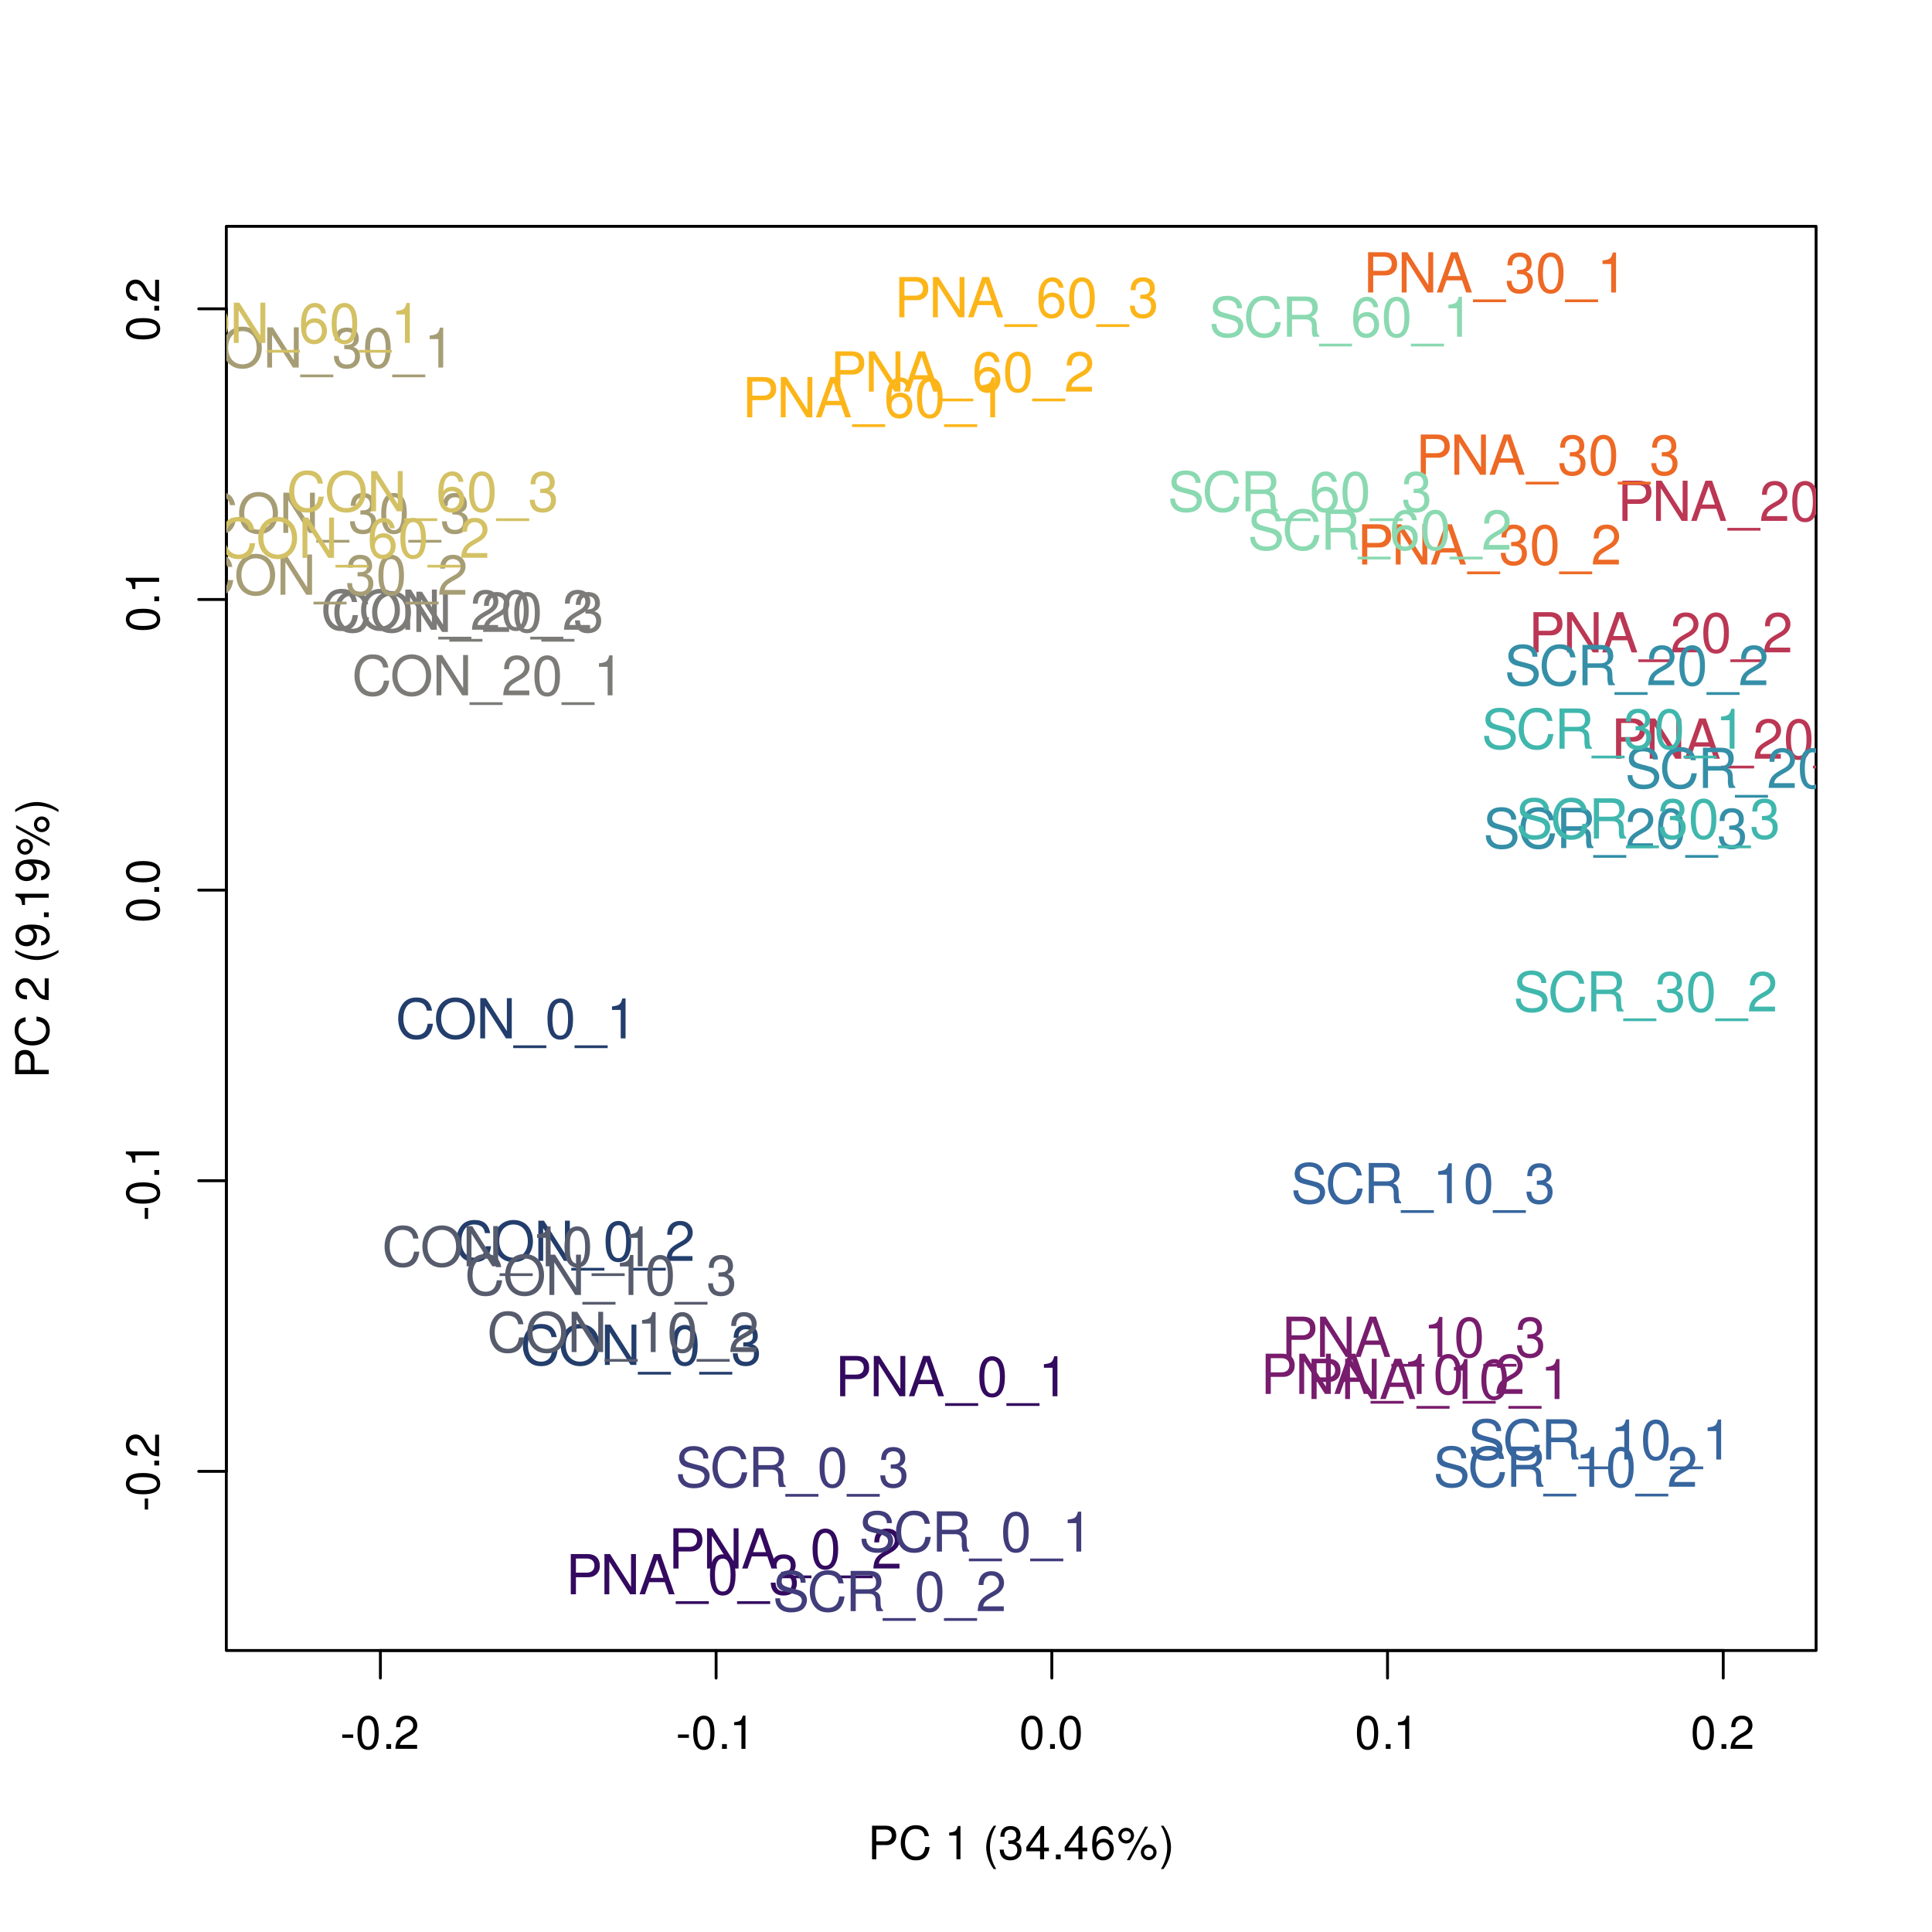 <?xml version="1.0" encoding="UTF-8"?>
<svg xmlns="http://www.w3.org/2000/svg" xmlns:xlink="http://www.w3.org/1999/xlink" width="504pt" height="504pt" viewBox="0 0 504 504" version="1.1">
<defs>
<g>
<symbol overflow="visible" id="glyph0-0">
<path style="stroke:none;" d=""/>
</symbol>
<symbol overflow="visible" id="glyph0-1">
<path style="stroke:none;" d="M 3.406 -3.75 L 0.547 -3.75 L 0.547 -2.875 L 3.406 -2.875 Z M 3.406 -3.75 "/>
</symbol>
<symbol overflow="visible" id="glyph0-2">
<path style="stroke:none;" d="M 3.297 -8.672 C 2.516 -8.672 1.781 -8.312 1.344 -7.734 C 0.797 -6.953 0.516 -5.812 0.516 -4.203 C 0.516 -1.266 1.469 0.281 3.297 0.281 C 5.094 0.281 6.078 -1.266 6.078 -4.125 C 6.078 -5.812 5.812 -6.938 5.25 -7.734 C 4.812 -8.328 4.109 -8.672 3.297 -8.672 Z M 3.297 -7.734 C 4.438 -7.734 5 -6.578 5 -4.219 C 5 -1.75 4.453 -0.594 3.281 -0.594 C 2.156 -0.594 1.594 -1.797 1.594 -4.188 C 1.594 -6.578 2.156 -7.734 3.297 -7.734 Z M 3.297 -7.734 "/>
</symbol>
<symbol overflow="visible" id="glyph0-3">
<path style="stroke:none;" d="M 2.297 -1.25 L 1.047 -1.25 L 1.047 0 L 2.297 0 Z M 2.297 -1.25 "/>
</symbol>
<symbol overflow="visible" id="glyph0-4">
<path style="stroke:none;" d="M 6.078 -1.047 L 1.594 -1.047 C 1.703 -1.766 2.094 -2.219 3.125 -2.859 L 4.328 -3.531 C 5.516 -4.188 6.125 -5.078 6.125 -6.141 C 6.125 -6.859 5.844 -7.531 5.344 -8 C 4.844 -8.453 4.219 -8.672 3.406 -8.672 C 2.328 -8.672 1.531 -8.297 1.062 -7.547 C 0.75 -7.094 0.625 -6.547 0.594 -5.672 L 1.656 -5.672 C 1.688 -6.266 1.766 -6.609 1.906 -6.906 C 2.188 -7.422 2.734 -7.75 3.375 -7.75 C 4.328 -7.75 5.047 -7.062 5.047 -6.125 C 5.047 -5.422 4.656 -4.828 3.906 -4.391 L 2.797 -3.75 C 1.016 -2.719 0.5 -1.906 0.406 -0.016 L 6.078 -0.016 Z M 6.078 -1.047 "/>
</symbol>
<symbol overflow="visible" id="glyph0-5">
<path style="stroke:none;" d="M 3.109 -6.188 L 3.109 0 L 4.156 0 L 4.156 -8.672 L 3.469 -8.672 C 3.094 -7.344 2.859 -7.156 1.219 -6.953 L 1.219 -6.188 Z M 3.109 -6.188 "/>
</symbol>
<symbol overflow="visible" id="glyph0-6">
<path style="stroke:none;" d="M 2.203 -3.703 L 4.953 -3.703 C 5.641 -3.703 6.188 -3.906 6.641 -4.328 C 7.172 -4.812 7.406 -5.375 7.406 -6.188 C 7.406 -7.828 6.438 -8.75 4.703 -8.75 L 1.094 -8.75 L 1.094 0 L 2.203 0 Z M 2.203 -4.688 L 2.203 -7.766 L 4.531 -7.766 C 5.609 -7.766 6.234 -7.188 6.234 -6.234 C 6.234 -5.266 5.609 -4.688 4.531 -4.688 Z M 2.203 -4.688 "/>
</symbol>
<symbol overflow="visible" id="glyph0-7">
<path style="stroke:none;" d="M 7.938 -6.031 C 7.594 -7.953 6.484 -8.891 4.578 -8.891 C 3.391 -8.891 2.453 -8.516 1.797 -7.797 C 1.016 -6.938 0.578 -5.688 0.578 -4.266 C 0.578 -2.828 1.016 -1.594 1.844 -0.75 C 2.516 -0.047 3.391 0.281 4.531 0.281 C 6.656 0.281 7.859 -0.875 8.125 -3.188 L 6.969 -3.188 C 6.875 -2.594 6.75 -2.188 6.578 -1.844 C 6.219 -1.109 5.469 -0.703 4.531 -0.703 C 2.797 -0.703 1.688 -2.094 1.688 -4.281 C 1.688 -6.531 2.734 -7.906 4.438 -7.906 C 5.141 -7.906 5.812 -7.703 6.172 -7.359 C 6.484 -7.062 6.672 -6.703 6.797 -6.031 Z M 7.938 -6.031 "/>
</symbol>
<symbol overflow="visible" id="glyph0-8">
<path style="stroke:none;" d=""/>
</symbol>
<symbol overflow="visible" id="glyph0-9">
<path style="stroke:none;" d="M 2.828 -8.75 C 1.625 -7.172 0.875 -4.984 0.875 -3.109 C 0.875 -1.219 1.625 0.969 2.828 2.547 L 3.484 2.547 C 2.438 0.828 1.844 -1.188 1.844 -3.109 C 1.844 -5.016 2.438 -7.047 3.484 -8.75 Z M 2.828 -8.75 "/>
</symbol>
<symbol overflow="visible" id="glyph0-10">
<path style="stroke:none;" d="M 2.656 -4 L 3.234 -4 C 4.375 -4 4.984 -3.453 4.984 -2.406 C 4.984 -1.312 4.328 -0.656 3.234 -0.656 C 2.078 -0.656 1.516 -1.25 1.438 -2.516 L 0.391 -2.516 C 0.438 -1.828 0.547 -1.375 0.75 -0.984 C 1.203 -0.141 2.031 0.281 3.188 0.281 C 4.938 0.281 6.078 -0.781 6.078 -2.422 C 6.078 -3.531 5.656 -4.125 4.625 -4.484 C 5.422 -4.812 5.812 -5.406 5.812 -6.281 C 5.812 -7.781 4.844 -8.672 3.234 -8.672 C 1.516 -8.672 0.594 -7.719 0.562 -5.875 L 1.625 -5.875 C 1.625 -6.406 1.688 -6.703 1.812 -6.969 C 2.047 -7.469 2.578 -7.75 3.234 -7.75 C 4.172 -7.75 4.734 -7.188 4.734 -6.25 C 4.734 -5.641 4.531 -5.266 4.062 -5.062 C 3.766 -4.938 3.391 -4.891 2.656 -4.891 Z M 2.656 -4 "/>
</symbol>
<symbol overflow="visible" id="glyph0-11">
<path style="stroke:none;" d="M 3.922 -2.094 L 3.922 0 L 4.984 0 L 4.984 -2.094 L 6.234 -2.094 L 6.234 -3.047 L 4.984 -3.047 L 4.984 -8.672 L 4.203 -8.672 L 0.344 -3.219 L 0.344 -2.094 Z M 3.922 -3.047 L 1.266 -3.047 L 3.922 -6.875 Z M 3.922 -3.047 "/>
</symbol>
<symbol overflow="visible" id="glyph0-12">
<path style="stroke:none;" d="M 5.969 -6.422 C 5.766 -7.844 4.859 -8.672 3.562 -8.672 C 2.625 -8.672 1.781 -8.219 1.281 -7.438 C 0.75 -6.594 0.516 -5.531 0.516 -3.953 C 0.516 -2.5 0.719 -1.578 1.234 -0.797 C 1.688 -0.094 2.438 0.281 3.375 0.281 C 4.984 0.281 6.156 -0.938 6.156 -2.625 C 6.156 -4.219 5.078 -5.359 3.547 -5.359 C 2.719 -5.359 2.047 -5.047 1.594 -4.406 C 1.609 -6.547 2.281 -7.734 3.484 -7.734 C 4.234 -7.734 4.75 -7.266 4.922 -6.422 Z M 3.422 -4.422 C 4.438 -4.422 5.078 -3.703 5.078 -2.547 C 5.078 -1.453 4.359 -0.656 3.391 -0.656 C 2.406 -0.656 1.656 -1.484 1.656 -2.594 C 1.656 -3.672 2.375 -4.422 3.422 -4.422 Z M 3.422 -4.422 "/>
</symbol>
<symbol overflow="visible" id="glyph0-13">
<path style="stroke:none;" d="M 2.391 -8.219 C 1.266 -8.219 0.344 -7.297 0.344 -6.172 C 0.344 -5.047 1.266 -4.109 2.406 -4.109 C 3.516 -4.109 4.438 -5.047 4.438 -6.141 C 4.438 -7.312 3.547 -8.219 2.391 -8.219 Z M 2.391 -7.375 C 3.078 -7.375 3.609 -6.844 3.609 -6.156 C 3.609 -5.5 3.062 -4.953 2.406 -4.953 C 1.734 -4.953 1.172 -5.5 1.172 -6.172 C 1.172 -6.844 1.719 -7.375 2.391 -7.375 Z M 7.312 -8.516 L 2.562 0.234 L 3.359 0.234 L 8.094 -8.516 Z M 8.25 -3.859 C 7.125 -3.859 6.219 -2.953 6.219 -1.828 C 6.219 -0.688 7.125 0.234 8.266 0.234 C 9.391 0.234 10.312 -0.688 10.312 -1.797 C 10.312 -2.953 9.406 -3.859 8.25 -3.859 Z M 8.25 -3.031 C 8.938 -3.031 9.484 -2.484 9.484 -1.797 C 9.484 -1.156 8.922 -0.609 8.266 -0.609 C 7.578 -0.609 7.047 -1.156 7.047 -1.828 C 7.047 -2.484 7.578 -3.031 8.25 -3.031 Z M 8.25 -3.031 "/>
</symbol>
<symbol overflow="visible" id="glyph0-14">
<path style="stroke:none;" d="M 1.109 2.547 C 2.312 0.969 3.078 -1.219 3.078 -3.094 C 3.078 -4.984 2.312 -7.172 1.109 -8.75 L 0.453 -8.75 C 1.516 -7.031 2.094 -5.016 2.094 -3.094 C 2.094 -1.188 1.516 0.844 0.453 2.547 Z M 1.109 2.547 "/>
</symbol>
<symbol overflow="visible" id="glyph1-0">
<path style="stroke:none;" d=""/>
</symbol>
<symbol overflow="visible" id="glyph1-1">
<path style="stroke:none;" d="M -3.75 -3.406 L -3.75 -0.547 L -2.875 -0.547 L -2.875 -3.406 Z M -3.75 -3.406 "/>
</symbol>
<symbol overflow="visible" id="glyph1-2">
<path style="stroke:none;" d="M -8.672 -3.297 C -8.672 -2.516 -8.312 -1.781 -7.734 -1.344 C -6.953 -0.797 -5.812 -0.516 -4.203 -0.516 C -1.266 -0.516 0.281 -1.469 0.281 -3.297 C 0.281 -5.094 -1.266 -6.078 -4.125 -6.078 C -5.812 -6.078 -6.938 -5.812 -7.734 -5.25 C -8.328 -4.812 -8.672 -4.109 -8.672 -3.297 Z M -7.734 -3.297 C -7.734 -4.438 -6.578 -5 -4.219 -5 C -1.75 -5 -0.594 -4.453 -0.594 -3.281 C -0.594 -2.156 -1.797 -1.594 -4.188 -1.594 C -6.578 -1.594 -7.734 -2.156 -7.734 -3.297 Z M -7.734 -3.297 "/>
</symbol>
<symbol overflow="visible" id="glyph1-3">
<path style="stroke:none;" d="M -1.25 -2.297 L -1.25 -1.047 L 0 -1.047 L 0 -2.297 Z M -1.25 -2.297 "/>
</symbol>
<symbol overflow="visible" id="glyph1-4">
<path style="stroke:none;" d="M -1.047 -6.078 L -1.047 -1.594 C -1.766 -1.703 -2.219 -2.094 -2.859 -3.125 L -3.531 -4.328 C -4.188 -5.516 -5.078 -6.125 -6.141 -6.125 C -6.859 -6.125 -7.531 -5.844 -8 -5.344 C -8.453 -4.844 -8.672 -4.219 -8.672 -3.406 C -8.672 -2.328 -8.297 -1.531 -7.547 -1.062 C -7.094 -0.75 -6.547 -0.625 -5.672 -0.594 L -5.672 -1.656 C -6.266 -1.688 -6.609 -1.766 -6.906 -1.906 C -7.422 -2.188 -7.75 -2.734 -7.75 -3.375 C -7.75 -4.328 -7.062 -5.047 -6.125 -5.047 C -5.422 -5.047 -4.828 -4.656 -4.391 -3.906 L -3.75 -2.797 C -2.719 -1.016 -1.906 -0.5 -0.016 -0.406 L -0.016 -6.078 Z M -1.047 -6.078 "/>
</symbol>
<symbol overflow="visible" id="glyph1-5">
<path style="stroke:none;" d="M -6.188 -3.109 L 0 -3.109 L 0 -4.156 L -8.672 -4.156 L -8.672 -3.469 C -7.344 -3.094 -7.156 -2.859 -6.953 -1.219 L -6.188 -1.219 Z M -6.188 -3.109 "/>
</symbol>
<symbol overflow="visible" id="glyph1-6">
<path style="stroke:none;" d="M -3.703 -2.203 L -3.703 -4.953 C -3.703 -5.641 -3.906 -6.188 -4.328 -6.641 C -4.812 -7.172 -5.375 -7.406 -6.188 -7.406 C -7.828 -7.406 -8.75 -6.438 -8.75 -4.703 L -8.75 -1.094 L 0 -1.094 L 0 -2.203 Z M -4.688 -2.203 L -7.766 -2.203 L -7.766 -4.531 C -7.766 -5.609 -7.188 -6.234 -6.234 -6.234 C -5.266 -6.234 -4.688 -5.609 -4.688 -4.531 Z M -4.688 -2.203 "/>
</symbol>
<symbol overflow="visible" id="glyph1-7">
<path style="stroke:none;" d="M -6.031 -7.938 C -7.953 -7.594 -8.891 -6.484 -8.891 -4.578 C -8.891 -3.391 -8.516 -2.453 -7.797 -1.797 C -6.938 -1.016 -5.688 -0.578 -4.266 -0.578 C -2.828 -0.578 -1.594 -1.016 -0.75 -1.844 C -0.047 -2.516 0.281 -3.391 0.281 -4.531 C 0.281 -6.656 -0.875 -7.859 -3.188 -8.125 L -3.188 -6.969 C -2.594 -6.875 -2.188 -6.75 -1.844 -6.578 C -1.109 -6.219 -0.703 -5.469 -0.703 -4.531 C -0.703 -2.797 -2.094 -1.688 -4.281 -1.688 C -6.531 -1.688 -7.906 -2.734 -7.906 -4.438 C -7.906 -5.141 -7.703 -5.812 -7.359 -6.172 C -7.062 -6.484 -6.703 -6.672 -6.031 -6.797 Z M -6.031 -7.938 "/>
</symbol>
<symbol overflow="visible" id="glyph1-8">
<path style="stroke:none;" d=""/>
</symbol>
<symbol overflow="visible" id="glyph1-9">
<path style="stroke:none;" d="M -8.75 -2.828 C -7.172 -1.625 -4.984 -0.875 -3.109 -0.875 C -1.219 -0.875 0.969 -1.625 2.547 -2.828 L 2.547 -3.484 C 0.828 -2.438 -1.188 -1.844 -3.109 -1.844 C -5.016 -1.844 -7.047 -2.438 -8.75 -3.484 Z M -8.75 -2.828 "/>
</symbol>
<symbol overflow="visible" id="glyph1-10">
<path style="stroke:none;" d="M -1.984 -0.641 C -0.562 -0.844 0.281 -1.75 0.281 -3.047 C 0.281 -4 -0.188 -4.844 -0.953 -5.344 C -1.812 -5.875 -2.875 -6.109 -4.438 -6.109 C -5.906 -6.109 -6.828 -5.891 -7.594 -5.391 C -8.297 -4.922 -8.672 -4.172 -8.672 -3.234 C -8.672 -1.625 -7.469 -0.453 -5.781 -0.453 C -4.188 -0.453 -3.062 -1.531 -3.062 -3.078 C -3.062 -3.875 -3.344 -4.469 -4.016 -5.016 C -1.844 -5 -0.656 -4.328 -0.656 -3.125 C -0.656 -2.375 -1.141 -1.859 -1.984 -1.688 Z M -7.75 -3.234 C -7.75 -4.219 -6.922 -4.953 -5.812 -4.953 C -4.734 -4.953 -4 -4.234 -4 -3.188 C -4 -2.172 -4.719 -1.531 -5.875 -1.531 C -6.953 -1.531 -7.75 -2.25 -7.75 -3.234 Z M -7.75 -3.234 "/>
</symbol>
<symbol overflow="visible" id="glyph1-11">
<path style="stroke:none;" d="M -8.219 -2.391 C -8.219 -1.266 -7.297 -0.344 -6.172 -0.344 C -5.047 -0.344 -4.109 -1.266 -4.109 -2.406 C -4.109 -3.516 -5.047 -4.438 -6.141 -4.438 C -7.312 -4.438 -8.219 -3.547 -8.219 -2.391 Z M -7.375 -2.391 C -7.375 -3.078 -6.844 -3.609 -6.156 -3.609 C -5.5 -3.609 -4.953 -3.062 -4.953 -2.406 C -4.953 -1.734 -5.5 -1.172 -6.172 -1.172 C -6.844 -1.172 -7.375 -1.719 -7.375 -2.391 Z M -8.516 -7.312 L 0.234 -2.562 L 0.234 -3.359 L -8.516 -8.094 Z M -3.859 -8.25 C -3.859 -7.125 -2.953 -6.219 -1.828 -6.219 C -0.688 -6.219 0.234 -7.125 0.234 -8.266 C 0.234 -9.391 -0.688 -10.312 -1.797 -10.312 C -2.953 -10.312 -3.859 -9.406 -3.859 -8.25 Z M -3.031 -8.25 C -3.031 -8.938 -2.484 -9.484 -1.797 -9.484 C -1.156 -9.484 -0.609 -8.922 -0.609 -8.266 C -0.609 -7.578 -1.156 -7.047 -1.828 -7.047 C -2.484 -7.047 -3.031 -7.578 -3.031 -8.25 Z M -3.031 -8.25 "/>
</symbol>
<symbol overflow="visible" id="glyph1-12">
<path style="stroke:none;" d="M 2.547 -1.109 C 0.969 -2.312 -1.219 -3.078 -3.094 -3.078 C -4.984 -3.078 -7.172 -2.312 -8.75 -1.109 L -8.75 -0.453 C -7.031 -1.516 -5.016 -2.094 -3.094 -2.094 C -1.188 -2.094 0.844 -1.516 2.547 -0.453 Z M 2.547 -1.109 "/>
</symbol>
<symbol overflow="visible" id="glyph2-0">
<path style="stroke:none;" d=""/>
</symbol>
<symbol overflow="visible" id="glyph2-1">
<path style="stroke:none;" d="M 9.531 -7.25 C 9.125 -9.547 7.797 -10.672 5.484 -10.672 C 4.078 -10.672 2.938 -10.234 2.156 -9.359 C 1.203 -8.328 0.688 -6.828 0.688 -5.125 C 0.688 -3.406 1.219 -1.922 2.203 -0.891 C 3.031 -0.062 4.062 0.328 5.438 0.328 C 8 0.328 9.438 -1.047 9.75 -3.828 L 8.375 -3.828 C 8.25 -3.109 8.109 -2.625 7.891 -2.203 C 7.469 -1.344 6.562 -0.844 5.453 -0.844 C 3.359 -0.844 2.031 -2.516 2.031 -5.141 C 2.031 -7.844 3.281 -9.5 5.328 -9.5 C 6.188 -9.5 6.969 -9.25 7.406 -8.828 C 7.797 -8.469 8.016 -8.031 8.172 -7.25 Z M 9.531 -7.25 "/>
</symbol>
<symbol overflow="visible" id="glyph2-2">
<path style="stroke:none;" d="M 5.609 -10.672 C 2.594 -10.672 0.547 -8.453 0.547 -5.172 C 0.547 -1.875 2.578 0.328 5.625 0.328 C 6.906 0.328 8.031 -0.062 8.875 -0.781 C 10.016 -1.75 10.688 -3.375 10.688 -5.078 C 10.688 -8.469 8.688 -10.672 5.609 -10.672 Z M 5.609 -9.5 C 7.875 -9.5 9.344 -7.781 9.344 -5.109 C 9.344 -2.578 7.844 -0.844 5.625 -0.844 C 3.375 -0.844 1.891 -2.578 1.891 -5.172 C 1.891 -7.766 3.375 -9.5 5.609 -9.5 Z M 5.609 -9.5 "/>
</symbol>
<symbol overflow="visible" id="glyph2-3">
<path style="stroke:none;" d="M 9.312 -10.5 L 8.031 -10.5 L 8.031 -1.922 L 2.547 -10.5 L 1.094 -10.5 L 1.094 0 L 2.359 0 L 2.359 -8.516 L 7.797 0 L 9.312 0 Z M 9.312 -10.5 "/>
</symbol>
<symbol overflow="visible" id="glyph2-4">
<path style="stroke:none;" d="M 8.328 1.812 L -0.312 1.812 L -0.312 2.531 L 8.328 2.531 Z M 8.328 1.812 "/>
</symbol>
<symbol overflow="visible" id="glyph2-5">
<path style="stroke:none;" d="M 3.969 -10.422 C 3.016 -10.422 2.141 -9.984 1.609 -9.281 C 0.953 -8.359 0.625 -6.969 0.625 -5.047 C 0.625 -1.531 1.766 0.328 3.969 0.328 C 6.125 0.328 7.297 -1.531 7.297 -4.953 C 7.297 -6.969 6.984 -8.328 6.312 -9.281 C 5.781 -10 4.922 -10.422 3.969 -10.422 Z M 3.969 -9.297 C 5.328 -9.297 6 -7.891 6 -5.078 C 6 -2.109 5.344 -0.719 3.938 -0.719 C 2.594 -0.719 1.922 -2.156 1.922 -5.031 C 1.922 -7.891 2.594 -9.297 3.969 -9.297 Z M 3.969 -9.297 "/>
</symbol>
<symbol overflow="visible" id="glyph2-6">
<path style="stroke:none;" d="M 3.734 -7.422 L 3.734 0 L 5 0 L 5 -10.422 L 4.156 -10.422 C 3.719 -8.812 3.422 -8.594 1.469 -8.344 L 1.469 -7.422 Z M 3.734 -7.422 "/>
</symbol>
<symbol overflow="visible" id="glyph2-7">
<path style="stroke:none;" d="M 7.297 -1.25 L 1.922 -1.25 C 2.047 -2.125 2.5 -2.672 3.766 -3.422 L 5.203 -4.234 C 6.625 -5.031 7.359 -6.094 7.359 -7.375 C 7.359 -8.234 7.016 -9.047 6.406 -9.609 C 5.812 -10.156 5.062 -10.422 4.094 -10.422 C 2.797 -10.422 1.828 -9.953 1.266 -9.062 C 0.906 -8.516 0.75 -7.859 0.719 -6.812 L 1.984 -6.812 C 2.031 -7.516 2.125 -7.938 2.297 -8.281 C 2.625 -8.922 3.281 -9.312 4.047 -9.312 C 5.203 -9.312 6.062 -8.469 6.062 -7.344 C 6.062 -6.516 5.594 -5.797 4.688 -5.266 L 3.359 -4.5 C 1.219 -3.266 0.609 -2.297 0.484 -0.016 L 7.297 -0.016 Z M 7.297 -1.25 "/>
</symbol>
<symbol overflow="visible" id="glyph2-8">
<path style="stroke:none;" d="M 3.188 -4.797 L 3.875 -4.797 C 5.266 -4.797 6 -4.156 6 -2.891 C 6 -1.578 5.203 -0.797 3.891 -0.797 C 2.5 -0.797 1.812 -1.5 1.734 -3.031 L 0.469 -3.031 C 0.516 -2.188 0.656 -1.641 0.906 -1.188 C 1.438 -0.172 2.438 0.328 3.828 0.328 C 5.938 0.328 7.297 -0.938 7.297 -2.906 C 7.297 -4.234 6.781 -4.953 5.562 -5.391 C 6.516 -5.781 6.984 -6.5 6.984 -7.547 C 6.984 -9.328 5.812 -10.422 3.875 -10.422 C 1.812 -10.422 0.719 -9.266 0.672 -7.062 L 1.938 -7.062 C 1.953 -7.688 2.016 -8.047 2.172 -8.375 C 2.469 -8.953 3.094 -9.312 3.891 -9.312 C 5.016 -9.312 5.688 -8.625 5.688 -7.5 C 5.688 -6.766 5.438 -6.328 4.875 -6.078 C 4.531 -5.938 4.062 -5.875 3.188 -5.859 Z M 3.188 -4.797 "/>
</symbol>
<symbol overflow="visible" id="glyph2-9">
<path style="stroke:none;" d="M 7.172 -7.703 C 6.922 -9.406 5.828 -10.422 4.281 -10.422 C 3.156 -10.422 2.141 -9.875 1.547 -8.938 C 0.891 -7.906 0.625 -6.641 0.625 -4.75 C 0.625 -3 0.859 -1.891 1.484 -0.969 C 2.031 -0.109 2.922 0.328 4.047 0.328 C 6 0.328 7.391 -1.125 7.391 -3.156 C 7.391 -5.078 6.094 -6.422 4.266 -6.422 C 3.25 -6.422 2.469 -6.047 1.922 -5.281 C 1.938 -7.859 2.734 -9.297 4.188 -9.297 C 5.078 -9.297 5.703 -8.719 5.906 -7.703 Z M 4.109 -5.297 C 5.328 -5.297 6.094 -4.438 6.094 -3.047 C 6.094 -1.75 5.234 -0.797 4.062 -0.797 C 2.875 -0.797 1.984 -1.781 1.984 -3.109 C 1.984 -4.406 2.859 -5.297 4.109 -5.297 Z M 4.109 -5.297 "/>
</symbol>
<symbol overflow="visible" id="glyph2-10">
<path style="stroke:none;" d="M 2.656 -4.453 L 5.953 -4.453 C 6.766 -4.453 7.422 -4.703 7.984 -5.203 C 8.609 -5.781 8.891 -6.453 8.891 -7.422 C 8.891 -9.391 7.719 -10.5 5.641 -10.5 L 1.312 -10.5 L 1.312 0 L 2.656 0 Z M 2.656 -5.641 L 2.656 -9.328 L 5.453 -9.328 C 6.734 -9.328 7.484 -8.625 7.484 -7.484 C 7.484 -6.328 6.734 -5.641 5.453 -5.641 Z M 2.656 -5.641 "/>
</symbol>
<symbol overflow="visible" id="glyph2-11">
<path style="stroke:none;" d="M 6.828 -3.156 L 7.906 0 L 9.406 0 L 5.719 -10.5 L 3.984 -10.5 L 0.25 0 L 1.672 0 L 2.781 -3.156 Z M 6.453 -4.281 L 3.109 -4.281 L 4.844 -9.062 Z M 6.453 -4.281 "/>
</symbol>
<symbol overflow="visible" id="glyph2-12">
<path style="stroke:none;" d="M 8.594 -7.422 C 8.594 -8.141 8.547 -8.344 8.312 -8.828 C 7.734 -10.047 6.516 -10.672 4.734 -10.672 C 2.438 -10.672 1.016 -9.5 1.016 -7.594 C 1.016 -6.312 1.688 -5.5 3.062 -5.141 L 5.672 -4.453 C 7.016 -4.109 7.609 -3.578 7.609 -2.75 C 7.609 -2.188 7.297 -1.609 6.859 -1.297 C 6.438 -1 5.781 -0.844 4.922 -0.844 C 3.781 -0.844 3.016 -1.125 2.5 -1.734 C 2.125 -2.188 1.938 -2.688 1.953 -3.344 L 0.688 -3.344 C 0.703 -2.375 0.891 -1.75 1.312 -1.172 C 2.031 -0.172 3.234 0.328 4.844 0.328 C 6.094 0.328 7.109 0.047 7.797 -0.469 C 8.5 -1.031 8.953 -1.969 8.953 -2.875 C 8.953 -4.172 8.141 -5.125 6.719 -5.516 L 4.078 -6.219 C 2.812 -6.562 2.344 -6.969 2.344 -7.781 C 2.344 -8.844 3.281 -9.547 4.703 -9.547 C 6.375 -9.547 7.297 -8.797 7.312 -7.422 Z M 8.594 -7.422 "/>
</symbol>
<symbol overflow="visible" id="glyph2-13">
<path style="stroke:none;" d="M 2.672 -4.531 L 6.141 -4.531 C 7.328 -4.531 7.859 -3.953 7.859 -2.656 L 7.844 -1.719 C 7.844 -1.062 7.969 -0.438 8.156 0 L 9.781 0 L 9.781 -0.328 C 9.281 -0.672 9.172 -1.047 9.141 -2.453 C 9.141 -4.172 8.859 -4.703 7.719 -5.188 C 8.906 -5.781 9.375 -6.484 9.375 -7.688 C 9.375 -9.516 8.25 -10.5 6.188 -10.5 L 1.344 -10.5 L 1.344 0 L 2.672 0 Z M 2.672 -5.703 L 2.672 -9.328 L 5.922 -9.328 C 6.672 -9.328 7.109 -9.203 7.438 -8.922 C 7.797 -8.609 7.984 -8.141 7.984 -7.516 C 7.984 -6.266 7.344 -5.703 5.922 -5.703 Z M 2.672 -5.703 "/>
</symbol>
</g>
<clipPath id="clip1">
  <path d="M 59.039 85 L 116 85 L 116 99 L 59.039 99 Z M 59.039 85 "/>
</clipPath>
<clipPath id="clip2">
  <path d="M 59.039 144 L 122 144 L 122 158 L 59.039 158 Z M 59.039 144 "/>
</clipPath>
<clipPath id="clip3">
  <path d="M 59.039 128 L 123 128 L 123 142 L 59.039 142 Z M 59.039 128 "/>
</clipPath>
<clipPath id="clip4">
  <path d="M 59.039 78 L 107 78 L 107 92 L 59.039 92 Z M 59.039 78 "/>
</clipPath>
<clipPath id="clip5">
  <path d="M 59.039 134 L 128 134 L 128 149 L 59.039 149 Z M 59.039 134 "/>
</clipPath>
<clipPath id="clip6">
  <path d="M 421 187 L 473.758 187 L 473.758 201 L 421 201 Z M 421 187 "/>
</clipPath>
<clipPath id="clip7">
  <path d="M 423 125 L 473.758 125 L 473.758 139 L 423 139 Z M 423 125 "/>
</clipPath>
<clipPath id="clip8">
  <path d="M 424 194 L 473.758 194 L 473.758 209 L 424 209 Z M 424 194 "/>
</clipPath>
</defs>
<g id="surface1847">
<rect x="0" y="0" width="504" height="504" style="fill:rgb(100%,100%,100%);fill-opacity:1;stroke:none;"/>
<path style="fill:none;stroke-width:0.75;stroke-linecap:round;stroke-linejoin:round;stroke:rgb(0%,0%,0%);stroke-opacity:1;stroke-miterlimit:10;" d="M 99.234 430.559 L 449.539 430.559 "/>
<path style="fill:none;stroke-width:0.75;stroke-linecap:round;stroke-linejoin:round;stroke:rgb(0%,0%,0%);stroke-opacity:1;stroke-miterlimit:10;" d="M 99.234 430.559 L 99.234 437.762 "/>
<path style="fill:none;stroke-width:0.75;stroke-linecap:round;stroke-linejoin:round;stroke:rgb(0%,0%,0%);stroke-opacity:1;stroke-miterlimit:10;" d="M 186.809 430.559 L 186.809 437.762 "/>
<path style="fill:none;stroke-width:0.75;stroke-linecap:round;stroke-linejoin:round;stroke:rgb(0%,0%,0%);stroke-opacity:1;stroke-miterlimit:10;" d="M 274.387 430.559 L 274.387 437.762 "/>
<path style="fill:none;stroke-width:0.75;stroke-linecap:round;stroke-linejoin:round;stroke:rgb(0%,0%,0%);stroke-opacity:1;stroke-miterlimit:10;" d="M 361.961 430.559 L 361.961 437.762 "/>
<path style="fill:none;stroke-width:0.75;stroke-linecap:round;stroke-linejoin:round;stroke:rgb(0%,0%,0%);stroke-opacity:1;stroke-miterlimit:10;" d="M 449.539 430.559 L 449.539 437.762 "/>
<g style="fill:rgb(0%,0%,0%);fill-opacity:1;">
  <use xlink:href="#glyph0-1" x="88.734" y="456.229"/>
  <use xlink:href="#glyph0-2" x="92.734" y="456.229"/>
  <use xlink:href="#glyph0-3" x="99.734" y="456.229"/>
  <use xlink:href="#glyph0-4" x="102.734" y="456.229"/>
</g>
<g style="fill:rgb(0%,0%,0%);fill-opacity:1;">
  <use xlink:href="#glyph0-1" x="176.309" y="456.229"/>
  <use xlink:href="#glyph0-2" x="180.309" y="456.229"/>
  <use xlink:href="#glyph0-3" x="187.309" y="456.229"/>
  <use xlink:href="#glyph0-5" x="190.309" y="456.229"/>
</g>
<g style="fill:rgb(0%,0%,0%);fill-opacity:1;">
  <use xlink:href="#glyph0-2" x="265.887" y="456.229"/>
  <use xlink:href="#glyph0-3" x="272.887" y="456.229"/>
  <use xlink:href="#glyph0-2" x="275.887" y="456.229"/>
</g>
<g style="fill:rgb(0%,0%,0%);fill-opacity:1;">
  <use xlink:href="#glyph0-2" x="353.461" y="456.229"/>
  <use xlink:href="#glyph0-3" x="360.461" y="456.229"/>
  <use xlink:href="#glyph0-5" x="363.461" y="456.229"/>
</g>
<g style="fill:rgb(0%,0%,0%);fill-opacity:1;">
  <use xlink:href="#glyph0-2" x="441.039" y="456.229"/>
  <use xlink:href="#glyph0-3" x="448.039" y="456.229"/>
  <use xlink:href="#glyph0-4" x="451.039" y="456.229"/>
</g>
<path style="fill:none;stroke-width:0.75;stroke-linecap:round;stroke-linejoin:round;stroke:rgb(0%,0%,0%);stroke-opacity:1;stroke-miterlimit:10;" d="M 59.039 383.836 L 59.039 80.562 "/>
<path style="fill:none;stroke-width:0.75;stroke-linecap:round;stroke-linejoin:round;stroke:rgb(0%,0%,0%);stroke-opacity:1;stroke-miterlimit:10;" d="M 59.039 383.836 L 51.84 383.836 "/>
<path style="fill:none;stroke-width:0.75;stroke-linecap:round;stroke-linejoin:round;stroke:rgb(0%,0%,0%);stroke-opacity:1;stroke-miterlimit:10;" d="M 59.039 308.02 L 51.84 308.02 "/>
<path style="fill:none;stroke-width:0.75;stroke-linecap:round;stroke-linejoin:round;stroke:rgb(0%,0%,0%);stroke-opacity:1;stroke-miterlimit:10;" d="M 59.039 232.199 L 51.84 232.199 "/>
<path style="fill:none;stroke-width:0.75;stroke-linecap:round;stroke-linejoin:round;stroke:rgb(0%,0%,0%);stroke-opacity:1;stroke-miterlimit:10;" d="M 59.039 156.383 L 51.84 156.383 "/>
<path style="fill:none;stroke-width:0.75;stroke-linecap:round;stroke-linejoin:round;stroke:rgb(0%,0%,0%);stroke-opacity:1;stroke-miterlimit:10;" d="M 59.039 80.562 L 51.84 80.562 "/>
<g style="fill:rgb(0%,0%,0%);fill-opacity:1;">
  <use xlink:href="#glyph1-1" x="41.51" y="394.336"/>
  <use xlink:href="#glyph1-2" x="41.51" y="390.336"/>
  <use xlink:href="#glyph1-3" x="41.51" y="383.336"/>
  <use xlink:href="#glyph1-4" x="41.51" y="380.336"/>
</g>
<g style="fill:rgb(0%,0%,0%);fill-opacity:1;">
  <use xlink:href="#glyph1-1" x="41.51" y="318.52"/>
  <use xlink:href="#glyph1-2" x="41.51" y="314.52"/>
  <use xlink:href="#glyph1-3" x="41.51" y="307.52"/>
  <use xlink:href="#glyph1-5" x="41.51" y="304.52"/>
</g>
<g style="fill:rgb(0%,0%,0%);fill-opacity:1;">
  <use xlink:href="#glyph1-2" x="41.51" y="240.699"/>
  <use xlink:href="#glyph1-3" x="41.51" y="233.699"/>
  <use xlink:href="#glyph1-2" x="41.51" y="230.699"/>
</g>
<g style="fill:rgb(0%,0%,0%);fill-opacity:1;">
  <use xlink:href="#glyph1-2" x="41.51" y="164.883"/>
  <use xlink:href="#glyph1-3" x="41.51" y="157.883"/>
  <use xlink:href="#glyph1-5" x="41.51" y="154.883"/>
</g>
<g style="fill:rgb(0%,0%,0%);fill-opacity:1;">
  <use xlink:href="#glyph1-2" x="41.51" y="89.062"/>
  <use xlink:href="#glyph1-3" x="41.51" y="82.062"/>
  <use xlink:href="#glyph1-4" x="41.51" y="79.062"/>
</g>
<path style="fill:none;stroke-width:0.75;stroke-linecap:round;stroke-linejoin:round;stroke:rgb(0%,0%,0%);stroke-opacity:1;stroke-miterlimit:10;" d="M 59.039 430.559 L 473.762 430.559 L 473.762 59.039 L 59.039 59.039 Z M 59.039 430.559 "/>
<g style="fill:rgb(0%,0%,0%);fill-opacity:1;">
  <use xlink:href="#glyph0-6" x="226.398" y="485.029"/>
  <use xlink:href="#glyph0-7" x="234.398" y="485.029"/>
  <use xlink:href="#glyph0-8" x="243.398" y="485.029"/>
  <use xlink:href="#glyph0-5" x="246.398" y="485.029"/>
  <use xlink:href="#glyph0-8" x="253.398" y="485.029"/>
  <use xlink:href="#glyph0-9" x="256.398" y="485.029"/>
  <use xlink:href="#glyph0-10" x="260.398" y="485.029"/>
  <use xlink:href="#glyph0-11" x="267.398" y="485.029"/>
  <use xlink:href="#glyph0-3" x="274.398" y="485.029"/>
  <use xlink:href="#glyph0-11" x="277.398" y="485.029"/>
  <use xlink:href="#glyph0-12" x="284.398" y="485.029"/>
  <use xlink:href="#glyph0-13" x="291.398" y="485.029"/>
  <use xlink:href="#glyph0-14" x="302.398" y="485.029"/>
</g>
<g style="fill:rgb(0%,0%,0%);fill-opacity:1;">
  <use xlink:href="#glyph1-6" x="12.709" y="281.301"/>
  <use xlink:href="#glyph1-7" x="12.709" y="273.301"/>
  <use xlink:href="#glyph1-8" x="12.709" y="264.301"/>
  <use xlink:href="#glyph1-4" x="12.709" y="261.301"/>
  <use xlink:href="#glyph1-8" x="12.709" y="254.301"/>
  <use xlink:href="#glyph1-9" x="12.709" y="251.301"/>
  <use xlink:href="#glyph1-10" x="12.709" y="247.301"/>
  <use xlink:href="#glyph1-3" x="12.709" y="240.301"/>
  <use xlink:href="#glyph1-5" x="12.709" y="237.301"/>
  <use xlink:href="#glyph1-10" x="12.709" y="230.301"/>
  <use xlink:href="#glyph1-11" x="12.709" y="223.301"/>
  <use xlink:href="#glyph1-12" x="12.709" y="212.301"/>
</g>
<g style="fill:rgb(13.725%,24.314%,42.353%);fill-opacity:1;">
  <use xlink:href="#glyph2-1" x="103.191" y="270.888"/>
  <use xlink:href="#glyph2-2" x="113.191" y="270.888"/>
  <use xlink:href="#glyph2-3" x="124.191" y="270.888"/>
  <use xlink:href="#glyph2-4" x="134.191" y="270.888"/>
  <use xlink:href="#glyph2-5" x="142.191" y="270.888"/>
  <use xlink:href="#glyph2-4" x="150.191" y="270.888"/>
  <use xlink:href="#glyph2-6" x="158.191" y="270.888"/>
</g>
<g style="fill:rgb(13.725%,24.314%,42.353%);fill-opacity:1;">
  <use xlink:href="#glyph2-1" x="118.344" y="328.931"/>
  <use xlink:href="#glyph2-2" x="128.344" y="328.931"/>
  <use xlink:href="#glyph2-3" x="139.344" y="328.931"/>
  <use xlink:href="#glyph2-4" x="149.344" y="328.931"/>
  <use xlink:href="#glyph2-5" x="157.344" y="328.931"/>
  <use xlink:href="#glyph2-4" x="165.344" y="328.931"/>
  <use xlink:href="#glyph2-7" x="173.344" y="328.931"/>
</g>
<g style="fill:rgb(13.725%,24.314%,42.353%);fill-opacity:1;">
  <use xlink:href="#glyph2-1" x="135.703" y="356.06"/>
  <use xlink:href="#glyph2-2" x="145.703" y="356.06"/>
  <use xlink:href="#glyph2-3" x="156.703" y="356.06"/>
  <use xlink:href="#glyph2-4" x="166.703" y="356.06"/>
  <use xlink:href="#glyph2-5" x="174.703" y="356.06"/>
  <use xlink:href="#glyph2-4" x="182.703" y="356.06"/>
  <use xlink:href="#glyph2-8" x="190.703" y="356.06"/>
</g>
<g style="fill:rgb(34.118%,36.078%,42.745%);fill-opacity:1;">
  <use xlink:href="#glyph2-1" x="99.637" y="330.345"/>
  <use xlink:href="#glyph2-2" x="109.637" y="330.345"/>
  <use xlink:href="#glyph2-3" x="120.637" y="330.345"/>
  <use xlink:href="#glyph2-4" x="130.637" y="330.345"/>
  <use xlink:href="#glyph2-6" x="138.637" y="330.345"/>
  <use xlink:href="#glyph2-5" x="146.637" y="330.345"/>
  <use xlink:href="#glyph2-4" x="154.637" y="330.345"/>
  <use xlink:href="#glyph2-6" x="162.637" y="330.345"/>
</g>
<g style="fill:rgb(34.118%,36.078%,42.745%);fill-opacity:1;">
  <use xlink:href="#glyph2-1" x="127.031" y="352.712"/>
  <use xlink:href="#glyph2-2" x="137.031" y="352.712"/>
  <use xlink:href="#glyph2-3" x="148.031" y="352.712"/>
  <use xlink:href="#glyph2-4" x="158.031" y="352.712"/>
  <use xlink:href="#glyph2-6" x="166.031" y="352.712"/>
  <use xlink:href="#glyph2-5" x="174.031" y="352.712"/>
  <use xlink:href="#glyph2-4" x="182.031" y="352.712"/>
  <use xlink:href="#glyph2-7" x="190.031" y="352.712"/>
</g>
<g style="fill:rgb(34.118%,36.078%,42.745%);fill-opacity:1;">
  <use xlink:href="#glyph2-1" x="121.238" y="337.81"/>
  <use xlink:href="#glyph2-2" x="131.238" y="337.81"/>
  <use xlink:href="#glyph2-3" x="142.238" y="337.81"/>
  <use xlink:href="#glyph2-4" x="152.238" y="337.81"/>
  <use xlink:href="#glyph2-6" x="160.238" y="337.81"/>
  <use xlink:href="#glyph2-5" x="168.238" y="337.81"/>
  <use xlink:href="#glyph2-4" x="176.238" y="337.81"/>
  <use xlink:href="#glyph2-8" x="184.238" y="337.81"/>
</g>
<g style="fill:rgb(48.627%,48.235%,47.059%);fill-opacity:1;">
  <use xlink:href="#glyph2-1" x="91.785" y="181.38"/>
  <use xlink:href="#glyph2-2" x="101.785" y="181.38"/>
  <use xlink:href="#glyph2-3" x="112.785" y="181.38"/>
  <use xlink:href="#glyph2-4" x="122.785" y="181.38"/>
  <use xlink:href="#glyph2-7" x="130.785" y="181.38"/>
  <use xlink:href="#glyph2-5" x="138.785" y="181.38"/>
  <use xlink:href="#glyph2-4" x="146.785" y="181.38"/>
  <use xlink:href="#glyph2-6" x="154.785" y="181.38"/>
</g>
<g style="fill:rgb(48.627%,48.235%,47.059%);fill-opacity:1;">
  <use xlink:href="#glyph2-1" x="83.641" y="164.294"/>
  <use xlink:href="#glyph2-2" x="93.641" y="164.294"/>
  <use xlink:href="#glyph2-3" x="104.641" y="164.294"/>
  <use xlink:href="#glyph2-4" x="114.641" y="164.294"/>
  <use xlink:href="#glyph2-7" x="122.641" y="164.294"/>
  <use xlink:href="#glyph2-5" x="130.641" y="164.294"/>
  <use xlink:href="#glyph2-4" x="138.641" y="164.294"/>
  <use xlink:href="#glyph2-7" x="146.641" y="164.294"/>
</g>
<g style="fill:rgb(48.627%,48.235%,47.059%);fill-opacity:1;">
  <use xlink:href="#glyph2-1" x="86.527" y="164.86"/>
  <use xlink:href="#glyph2-2" x="96.527" y="164.86"/>
  <use xlink:href="#glyph2-3" x="107.527" y="164.86"/>
  <use xlink:href="#glyph2-4" x="117.527" y="164.86"/>
  <use xlink:href="#glyph2-7" x="125.527" y="164.86"/>
  <use xlink:href="#glyph2-5" x="133.527" y="164.86"/>
  <use xlink:href="#glyph2-4" x="141.527" y="164.86"/>
  <use xlink:href="#glyph2-8" x="149.527" y="164.86"/>
</g>
<g clip-path="url(#clip1)" clip-rule="nonzero">
<g style="fill:rgb(65.098%,61.569%,45.882%);fill-opacity:1;">
  <use xlink:href="#glyph2-1" x="47.617" y="95.884"/>
  <use xlink:href="#glyph2-2" x="57.617" y="95.884"/>
  <use xlink:href="#glyph2-3" x="68.617" y="95.884"/>
  <use xlink:href="#glyph2-4" x="78.617" y="95.884"/>
  <use xlink:href="#glyph2-8" x="86.617" y="95.884"/>
  <use xlink:href="#glyph2-5" x="94.617" y="95.884"/>
  <use xlink:href="#glyph2-4" x="102.617" y="95.884"/>
  <use xlink:href="#glyph2-6" x="110.617" y="95.884"/>
</g>
</g>
<g clip-path="url(#clip2)" clip-rule="nonzero">
<g style="fill:rgb(65.098%,61.569%,45.882%);fill-opacity:1;">
  <use xlink:href="#glyph2-1" x="51.09" y="155.149"/>
  <use xlink:href="#glyph2-2" x="61.09" y="155.149"/>
  <use xlink:href="#glyph2-3" x="72.09" y="155.149"/>
  <use xlink:href="#glyph2-4" x="82.09" y="155.149"/>
  <use xlink:href="#glyph2-8" x="90.09" y="155.149"/>
  <use xlink:href="#glyph2-5" x="98.09" y="155.149"/>
  <use xlink:href="#glyph2-4" x="106.09" y="155.149"/>
  <use xlink:href="#glyph2-7" x="114.09" y="155.149"/>
</g>
</g>
<g clip-path="url(#clip3)" clip-rule="nonzero">
<g style="fill:rgb(65.098%,61.569%,45.882%);fill-opacity:1;">
  <use xlink:href="#glyph2-1" x="51.824" y="139.024"/>
  <use xlink:href="#glyph2-2" x="61.824" y="139.024"/>
  <use xlink:href="#glyph2-3" x="72.824" y="139.024"/>
  <use xlink:href="#glyph2-4" x="82.824" y="139.024"/>
  <use xlink:href="#glyph2-8" x="90.824" y="139.024"/>
  <use xlink:href="#glyph2-5" x="98.824" y="139.024"/>
  <use xlink:href="#glyph2-4" x="106.824" y="139.024"/>
  <use xlink:href="#glyph2-8" x="114.824" y="139.024"/>
</g>
</g>
<g clip-path="url(#clip4)" clip-rule="nonzero">
<g style="fill:rgb(82.745%,75.686%,39.216%);fill-opacity:1;">
  <use xlink:href="#glyph2-1" x="38.898" y="89.462"/>
  <use xlink:href="#glyph2-2" x="48.898" y="89.462"/>
  <use xlink:href="#glyph2-3" x="59.898" y="89.462"/>
  <use xlink:href="#glyph2-4" x="69.898" y="89.462"/>
  <use xlink:href="#glyph2-9" x="77.898" y="89.462"/>
  <use xlink:href="#glyph2-5" x="85.898" y="89.462"/>
  <use xlink:href="#glyph2-4" x="93.898" y="89.462"/>
  <use xlink:href="#glyph2-6" x="101.898" y="89.462"/>
</g>
</g>
<g clip-path="url(#clip5)" clip-rule="nonzero">
<g style="fill:rgb(82.745%,75.686%,39.216%);fill-opacity:1;">
  <use xlink:href="#glyph2-1" x="56.82" y="145.524"/>
  <use xlink:href="#glyph2-2" x="66.82" y="145.524"/>
  <use xlink:href="#glyph2-3" x="77.82" y="145.524"/>
  <use xlink:href="#glyph2-4" x="87.82" y="145.524"/>
  <use xlink:href="#glyph2-9" x="95.82" y="145.524"/>
  <use xlink:href="#glyph2-5" x="103.82" y="145.524"/>
  <use xlink:href="#glyph2-4" x="111.82" y="145.524"/>
  <use xlink:href="#glyph2-7" x="119.82" y="145.524"/>
</g>
</g>
<g style="fill:rgb(82.745%,75.686%,39.216%);fill-opacity:1;">
  <use xlink:href="#glyph2-1" x="74.734" y="133.396"/>
  <use xlink:href="#glyph2-2" x="84.734" y="133.396"/>
  <use xlink:href="#glyph2-3" x="95.734" y="133.396"/>
  <use xlink:href="#glyph2-4" x="105.734" y="133.396"/>
  <use xlink:href="#glyph2-9" x="113.734" y="133.396"/>
  <use xlink:href="#glyph2-5" x="121.734" y="133.396"/>
  <use xlink:href="#glyph2-4" x="129.734" y="133.396"/>
  <use xlink:href="#glyph2-8" x="137.734" y="133.396"/>
</g>
<g style="fill:rgb(20%,3.922%,37.255%);fill-opacity:1;">
  <use xlink:href="#glyph2-10" x="217.852" y="364.231"/>
  <use xlink:href="#glyph2-3" x="226.852" y="364.231"/>
  <use xlink:href="#glyph2-11" x="236.852" y="364.231"/>
  <use xlink:href="#glyph2-4" x="246.852" y="364.231"/>
  <use xlink:href="#glyph2-5" x="254.852" y="364.231"/>
  <use xlink:href="#glyph2-4" x="262.852" y="364.231"/>
  <use xlink:href="#glyph2-6" x="270.852" y="364.231"/>
</g>
<g style="fill:rgb(20%,3.922%,37.255%);fill-opacity:1;">
  <use xlink:href="#glyph2-10" x="174.352" y="409.181"/>
  <use xlink:href="#glyph2-3" x="183.352" y="409.181"/>
  <use xlink:href="#glyph2-11" x="193.352" y="409.181"/>
  <use xlink:href="#glyph2-4" x="203.352" y="409.181"/>
  <use xlink:href="#glyph2-5" x="211.352" y="409.181"/>
  <use xlink:href="#glyph2-4" x="219.352" y="409.181"/>
  <use xlink:href="#glyph2-7" x="227.352" y="409.181"/>
</g>
<g style="fill:rgb(20%,3.922%,37.255%);fill-opacity:1;">
  <use xlink:href="#glyph2-10" x="147.586" y="415.899"/>
  <use xlink:href="#glyph2-3" x="156.586" y="415.899"/>
  <use xlink:href="#glyph2-11" x="166.586" y="415.899"/>
  <use xlink:href="#glyph2-4" x="176.586" y="415.899"/>
  <use xlink:href="#glyph2-5" x="184.586" y="415.899"/>
  <use xlink:href="#glyph2-4" x="192.586" y="415.899"/>
  <use xlink:href="#glyph2-8" x="200.586" y="415.899"/>
</g>
<g style="fill:rgb(47.059%,10.98%,42.745%);fill-opacity:1;">
  <use xlink:href="#glyph2-10" x="340.816" y="364.958"/>
  <use xlink:href="#glyph2-3" x="349.816" y="364.958"/>
  <use xlink:href="#glyph2-11" x="359.816" y="364.958"/>
  <use xlink:href="#glyph2-4" x="369.816" y="364.958"/>
  <use xlink:href="#glyph2-6" x="377.816" y="364.958"/>
  <use xlink:href="#glyph2-5" x="385.816" y="364.958"/>
  <use xlink:href="#glyph2-4" x="393.816" y="364.958"/>
  <use xlink:href="#glyph2-6" x="401.816" y="364.958"/>
</g>
<g style="fill:rgb(47.059%,10.98%,42.745%);fill-opacity:1;">
  <use xlink:href="#glyph2-10" x="328.855" y="363.638"/>
  <use xlink:href="#glyph2-3" x="337.855" y="363.638"/>
  <use xlink:href="#glyph2-11" x="347.855" y="363.638"/>
  <use xlink:href="#glyph2-4" x="357.855" y="363.638"/>
  <use xlink:href="#glyph2-6" x="365.855" y="363.638"/>
  <use xlink:href="#glyph2-5" x="373.855" y="363.638"/>
  <use xlink:href="#glyph2-4" x="381.855" y="363.638"/>
  <use xlink:href="#glyph2-7" x="389.855" y="363.638"/>
</g>
<g style="fill:rgb(47.059%,10.98%,42.745%);fill-opacity:1;">
  <use xlink:href="#glyph2-10" x="334.27" y="353.978"/>
  <use xlink:href="#glyph2-3" x="343.27" y="353.978"/>
  <use xlink:href="#glyph2-11" x="353.27" y="353.978"/>
  <use xlink:href="#glyph2-4" x="363.27" y="353.978"/>
  <use xlink:href="#glyph2-6" x="371.27" y="353.978"/>
  <use xlink:href="#glyph2-5" x="379.27" y="353.978"/>
  <use xlink:href="#glyph2-4" x="387.27" y="353.978"/>
  <use xlink:href="#glyph2-8" x="395.27" y="353.978"/>
</g>
<g clip-path="url(#clip6)" clip-rule="nonzero">
<g style="fill:rgb(73.333%,21.569%,32.941%);fill-opacity:1;">
  <use xlink:href="#glyph2-10" x="420.266" y="197.927"/>
  <use xlink:href="#glyph2-3" x="429.266" y="197.927"/>
  <use xlink:href="#glyph2-11" x="439.266" y="197.927"/>
  <use xlink:href="#glyph2-4" x="449.266" y="197.927"/>
  <use xlink:href="#glyph2-7" x="457.266" y="197.927"/>
  <use xlink:href="#glyph2-5" x="465.266" y="197.927"/>
  <use xlink:href="#glyph2-4" x="473.266" y="197.927"/>
  <use xlink:href="#glyph2-6" x="481.266" y="197.927"/>
</g>
</g>
<g style="fill:rgb(73.333%,21.569%,32.941%);fill-opacity:1;">
  <use xlink:href="#glyph2-10" x="398.715" y="170.192"/>
  <use xlink:href="#glyph2-3" x="407.715" y="170.192"/>
  <use xlink:href="#glyph2-11" x="417.715" y="170.192"/>
  <use xlink:href="#glyph2-4" x="427.715" y="170.192"/>
  <use xlink:href="#glyph2-7" x="435.715" y="170.192"/>
  <use xlink:href="#glyph2-5" x="443.715" y="170.192"/>
  <use xlink:href="#glyph2-4" x="451.715" y="170.192"/>
  <use xlink:href="#glyph2-7" x="459.715" y="170.192"/>
</g>
<g clip-path="url(#clip7)" clip-rule="nonzero">
<g style="fill:rgb(73.333%,21.569%,32.941%);fill-opacity:1;">
  <use xlink:href="#glyph2-10" x="421.922" y="135.896"/>
  <use xlink:href="#glyph2-3" x="430.922" y="135.896"/>
  <use xlink:href="#glyph2-11" x="440.922" y="135.896"/>
  <use xlink:href="#glyph2-4" x="450.922" y="135.896"/>
  <use xlink:href="#glyph2-7" x="458.922" y="135.896"/>
  <use xlink:href="#glyph2-5" x="466.922" y="135.896"/>
  <use xlink:href="#glyph2-4" x="474.922" y="135.896"/>
  <use xlink:href="#glyph2-8" x="482.922" y="135.896"/>
</g>
</g>
<g style="fill:rgb(92.941%,41.176%,14.51%);fill-opacity:1;">
  <use xlink:href="#glyph2-10" x="355.574" y="76.298"/>
  <use xlink:href="#glyph2-3" x="364.574" y="76.298"/>
  <use xlink:href="#glyph2-11" x="374.574" y="76.298"/>
  <use xlink:href="#glyph2-4" x="384.574" y="76.298"/>
  <use xlink:href="#glyph2-8" x="392.574" y="76.298"/>
  <use xlink:href="#glyph2-5" x="400.574" y="76.298"/>
  <use xlink:href="#glyph2-4" x="408.574" y="76.298"/>
  <use xlink:href="#glyph2-6" x="416.574" y="76.298"/>
</g>
<g style="fill:rgb(92.941%,41.176%,14.51%);fill-opacity:1;">
  <use xlink:href="#glyph2-10" x="354.023" y="147.267"/>
  <use xlink:href="#glyph2-3" x="363.023" y="147.267"/>
  <use xlink:href="#glyph2-11" x="373.023" y="147.267"/>
  <use xlink:href="#glyph2-4" x="383.023" y="147.267"/>
  <use xlink:href="#glyph2-8" x="391.023" y="147.267"/>
  <use xlink:href="#glyph2-5" x="399.023" y="147.267"/>
  <use xlink:href="#glyph2-4" x="407.023" y="147.267"/>
  <use xlink:href="#glyph2-7" x="415.023" y="147.267"/>
</g>
<g style="fill:rgb(92.941%,41.176%,14.51%);fill-opacity:1;">
  <use xlink:href="#glyph2-10" x="369.316" y="123.853"/>
  <use xlink:href="#glyph2-3" x="378.316" y="123.853"/>
  <use xlink:href="#glyph2-11" x="388.316" y="123.853"/>
  <use xlink:href="#glyph2-4" x="398.316" y="123.853"/>
  <use xlink:href="#glyph2-8" x="406.316" y="123.853"/>
  <use xlink:href="#glyph2-5" x="414.316" y="123.853"/>
  <use xlink:href="#glyph2-4" x="422.316" y="123.853"/>
  <use xlink:href="#glyph2-8" x="430.316" y="123.853"/>
</g>
<g style="fill:rgb(98.824%,70.98%,9.804%);fill-opacity:1;">
  <use xlink:href="#glyph2-10" x="193.594" y="108.86"/>
  <use xlink:href="#glyph2-3" x="202.594" y="108.86"/>
  <use xlink:href="#glyph2-11" x="212.594" y="108.86"/>
  <use xlink:href="#glyph2-4" x="222.594" y="108.86"/>
  <use xlink:href="#glyph2-9" x="230.594" y="108.86"/>
  <use xlink:href="#glyph2-5" x="238.594" y="108.86"/>
  <use xlink:href="#glyph2-4" x="246.594" y="108.86"/>
  <use xlink:href="#glyph2-6" x="254.594" y="108.86"/>
</g>
<g style="fill:rgb(98.824%,70.98%,9.804%);fill-opacity:1;">
  <use xlink:href="#glyph2-10" x="216.574" y="102.161"/>
  <use xlink:href="#glyph2-3" x="225.574" y="102.161"/>
  <use xlink:href="#glyph2-11" x="235.574" y="102.161"/>
  <use xlink:href="#glyph2-4" x="245.574" y="102.161"/>
  <use xlink:href="#glyph2-9" x="253.574" y="102.161"/>
  <use xlink:href="#glyph2-5" x="261.574" y="102.161"/>
  <use xlink:href="#glyph2-4" x="269.574" y="102.161"/>
  <use xlink:href="#glyph2-7" x="277.574" y="102.161"/>
</g>
<g style="fill:rgb(98.824%,70.98%,9.804%);fill-opacity:1;">
  <use xlink:href="#glyph2-10" x="233.285" y="82.767"/>
  <use xlink:href="#glyph2-3" x="242.285" y="82.767"/>
  <use xlink:href="#glyph2-11" x="252.285" y="82.767"/>
  <use xlink:href="#glyph2-4" x="262.285" y="82.767"/>
  <use xlink:href="#glyph2-9" x="270.285" y="82.767"/>
  <use xlink:href="#glyph2-5" x="278.285" y="82.767"/>
  <use xlink:href="#glyph2-4" x="286.285" y="82.767"/>
  <use xlink:href="#glyph2-8" x="294.285" y="82.767"/>
</g>
<g style="fill:rgb(25.49%,23.922%,48.235%);fill-opacity:1;">
  <use xlink:href="#glyph2-12" x="224.055" y="404.759"/>
  <use xlink:href="#glyph2-1" x="233.055" y="404.759"/>
  <use xlink:href="#glyph2-13" x="243.055" y="404.759"/>
  <use xlink:href="#glyph2-4" x="253.055" y="404.759"/>
  <use xlink:href="#glyph2-5" x="261.055" y="404.759"/>
  <use xlink:href="#glyph2-4" x="269.055" y="404.759"/>
  <use xlink:href="#glyph2-6" x="277.055" y="404.759"/>
</g>
<g style="fill:rgb(25.49%,23.922%,48.235%);fill-opacity:1;">
  <use xlink:href="#glyph2-12" x="201.562" y="420.298"/>
  <use xlink:href="#glyph2-1" x="210.562" y="420.298"/>
  <use xlink:href="#glyph2-13" x="220.562" y="420.298"/>
  <use xlink:href="#glyph2-4" x="230.562" y="420.298"/>
  <use xlink:href="#glyph2-5" x="238.562" y="420.298"/>
  <use xlink:href="#glyph2-4" x="246.562" y="420.298"/>
  <use xlink:href="#glyph2-7" x="254.562" y="420.298"/>
</g>
<g style="fill:rgb(25.49%,23.922%,48.235%);fill-opacity:1;">
  <use xlink:href="#glyph2-12" x="176.172" y="387.911"/>
  <use xlink:href="#glyph2-1" x="185.172" y="387.911"/>
  <use xlink:href="#glyph2-13" x="195.172" y="387.911"/>
  <use xlink:href="#glyph2-4" x="205.172" y="387.911"/>
  <use xlink:href="#glyph2-5" x="213.172" y="387.911"/>
  <use xlink:href="#glyph2-4" x="221.172" y="387.911"/>
  <use xlink:href="#glyph2-8" x="229.172" y="387.911"/>
</g>
<g style="fill:rgb(21.569%,39.608%,61.961%);fill-opacity:1;">
  <use xlink:href="#glyph2-12" x="382.992" y="380.739"/>
  <use xlink:href="#glyph2-1" x="391.992" y="380.739"/>
  <use xlink:href="#glyph2-13" x="401.992" y="380.739"/>
  <use xlink:href="#glyph2-4" x="411.992" y="380.739"/>
  <use xlink:href="#glyph2-6" x="419.992" y="380.739"/>
  <use xlink:href="#glyph2-5" x="427.992" y="380.739"/>
  <use xlink:href="#glyph2-4" x="435.992" y="380.739"/>
  <use xlink:href="#glyph2-6" x="443.992" y="380.739"/>
</g>
<g style="fill:rgb(21.569%,39.608%,61.961%);fill-opacity:1;">
  <use xlink:href="#glyph2-12" x="373.875" y="387.849"/>
  <use xlink:href="#glyph2-1" x="382.875" y="387.849"/>
  <use xlink:href="#glyph2-13" x="392.875" y="387.849"/>
  <use xlink:href="#glyph2-4" x="402.875" y="387.849"/>
  <use xlink:href="#glyph2-6" x="410.875" y="387.849"/>
  <use xlink:href="#glyph2-5" x="418.875" y="387.849"/>
  <use xlink:href="#glyph2-4" x="426.875" y="387.849"/>
  <use xlink:href="#glyph2-7" x="434.875" y="387.849"/>
</g>
<g style="fill:rgb(21.569%,39.608%,61.961%);fill-opacity:1;">
  <use xlink:href="#glyph2-12" x="336.727" y="313.88"/>
  <use xlink:href="#glyph2-1" x="345.727" y="313.88"/>
  <use xlink:href="#glyph2-13" x="355.727" y="313.88"/>
  <use xlink:href="#glyph2-4" x="365.727" y="313.88"/>
  <use xlink:href="#glyph2-6" x="373.727" y="313.88"/>
  <use xlink:href="#glyph2-5" x="381.727" y="313.88"/>
  <use xlink:href="#glyph2-4" x="389.727" y="313.88"/>
  <use xlink:href="#glyph2-8" x="397.727" y="313.88"/>
</g>
<g clip-path="url(#clip8)" clip-rule="nonzero">
<g style="fill:rgb(20.392%,56.078%,65.49%);fill-opacity:1;">
  <use xlink:href="#glyph2-12" x="423.898" y="205.556"/>
  <use xlink:href="#glyph2-1" x="432.898" y="205.556"/>
  <use xlink:href="#glyph2-13" x="442.898" y="205.556"/>
  <use xlink:href="#glyph2-4" x="452.898" y="205.556"/>
  <use xlink:href="#glyph2-7" x="460.898" y="205.556"/>
  <use xlink:href="#glyph2-5" x="468.898" y="205.556"/>
  <use xlink:href="#glyph2-4" x="476.898" y="205.556"/>
  <use xlink:href="#glyph2-6" x="484.898" y="205.556"/>
</g>
</g>
<g style="fill:rgb(20.392%,56.078%,65.49%);fill-opacity:1;">
  <use xlink:href="#glyph2-12" x="392.477" y="178.747"/>
  <use xlink:href="#glyph2-1" x="401.477" y="178.747"/>
  <use xlink:href="#glyph2-13" x="411.477" y="178.747"/>
  <use xlink:href="#glyph2-4" x="421.477" y="178.747"/>
  <use xlink:href="#glyph2-7" x="429.477" y="178.747"/>
  <use xlink:href="#glyph2-5" x="437.477" y="178.747"/>
  <use xlink:href="#glyph2-4" x="445.477" y="178.747"/>
  <use xlink:href="#glyph2-7" x="453.477" y="178.747"/>
</g>
<g style="fill:rgb(20.392%,56.078%,65.49%);fill-opacity:1;">
  <use xlink:href="#glyph2-12" x="386.922" y="221.239"/>
  <use xlink:href="#glyph2-1" x="395.922" y="221.239"/>
  <use xlink:href="#glyph2-13" x="405.922" y="221.239"/>
  <use xlink:href="#glyph2-4" x="415.922" y="221.239"/>
  <use xlink:href="#glyph2-7" x="423.922" y="221.239"/>
  <use xlink:href="#glyph2-5" x="431.922" y="221.239"/>
  <use xlink:href="#glyph2-4" x="439.922" y="221.239"/>
  <use xlink:href="#glyph2-8" x="447.922" y="221.239"/>
</g>
<g style="fill:rgb(25.098%,71.765%,67.843%);fill-opacity:1;">
  <use xlink:href="#glyph2-12" x="386.484" y="195.31"/>
  <use xlink:href="#glyph2-1" x="395.484" y="195.31"/>
  <use xlink:href="#glyph2-13" x="405.484" y="195.31"/>
  <use xlink:href="#glyph2-4" x="415.484" y="195.31"/>
  <use xlink:href="#glyph2-8" x="423.484" y="195.31"/>
  <use xlink:href="#glyph2-5" x="431.484" y="195.31"/>
  <use xlink:href="#glyph2-4" x="439.484" y="195.31"/>
  <use xlink:href="#glyph2-6" x="447.484" y="195.31"/>
</g>
<g style="fill:rgb(25.098%,71.765%,67.843%);fill-opacity:1;">
  <use xlink:href="#glyph2-12" x="394.766" y="263.856"/>
  <use xlink:href="#glyph2-1" x="403.766" y="263.856"/>
  <use xlink:href="#glyph2-13" x="413.766" y="263.856"/>
  <use xlink:href="#glyph2-4" x="423.766" y="263.856"/>
  <use xlink:href="#glyph2-8" x="431.766" y="263.856"/>
  <use xlink:href="#glyph2-5" x="439.766" y="263.856"/>
  <use xlink:href="#glyph2-4" x="447.766" y="263.856"/>
  <use xlink:href="#glyph2-7" x="455.766" y="263.856"/>
</g>
<g style="fill:rgb(25.098%,71.765%,67.843%);fill-opacity:1;">
  <use xlink:href="#glyph2-12" x="395.449" y="218.751"/>
  <use xlink:href="#glyph2-1" x="404.449" y="218.751"/>
  <use xlink:href="#glyph2-13" x="414.449" y="218.751"/>
  <use xlink:href="#glyph2-4" x="424.449" y="218.751"/>
  <use xlink:href="#glyph2-8" x="432.449" y="218.751"/>
  <use xlink:href="#glyph2-5" x="440.449" y="218.751"/>
  <use xlink:href="#glyph2-4" x="448.449" y="218.751"/>
  <use xlink:href="#glyph2-8" x="456.449" y="218.751"/>
</g>
<g style="fill:rgb(54.118%,85.098%,69.412%);fill-opacity:1;">
  <use xlink:href="#glyph2-12" x="315.375" y="87.841"/>
  <use xlink:href="#glyph2-1" x="324.375" y="87.841"/>
  <use xlink:href="#glyph2-13" x="334.375" y="87.841"/>
  <use xlink:href="#glyph2-4" x="344.375" y="87.841"/>
  <use xlink:href="#glyph2-9" x="352.375" y="87.841"/>
  <use xlink:href="#glyph2-5" x="360.375" y="87.841"/>
  <use xlink:href="#glyph2-4" x="368.375" y="87.841"/>
  <use xlink:href="#glyph2-6" x="376.375" y="87.841"/>
</g>
<g style="fill:rgb(54.118%,85.098%,69.412%);fill-opacity:1;">
  <use xlink:href="#glyph2-12" x="325.461" y="143.403"/>
  <use xlink:href="#glyph2-1" x="334.461" y="143.403"/>
  <use xlink:href="#glyph2-13" x="344.461" y="143.403"/>
  <use xlink:href="#glyph2-4" x="354.461" y="143.403"/>
  <use xlink:href="#glyph2-9" x="362.461" y="143.403"/>
  <use xlink:href="#glyph2-5" x="370.461" y="143.403"/>
  <use xlink:href="#glyph2-4" x="378.461" y="143.403"/>
  <use xlink:href="#glyph2-7" x="386.461" y="143.403"/>
</g>
<g style="fill:rgb(54.118%,85.098%,69.412%);fill-opacity:1;">
  <use xlink:href="#glyph2-12" x="304.586" y="133.399"/>
  <use xlink:href="#glyph2-1" x="313.586" y="133.399"/>
  <use xlink:href="#glyph2-13" x="323.586" y="133.399"/>
  <use xlink:href="#glyph2-4" x="333.586" y="133.399"/>
  <use xlink:href="#glyph2-9" x="341.586" y="133.399"/>
  <use xlink:href="#glyph2-5" x="349.586" y="133.399"/>
  <use xlink:href="#glyph2-4" x="357.586" y="133.399"/>
  <use xlink:href="#glyph2-8" x="365.586" y="133.399"/>
</g>
</g>
</svg>
